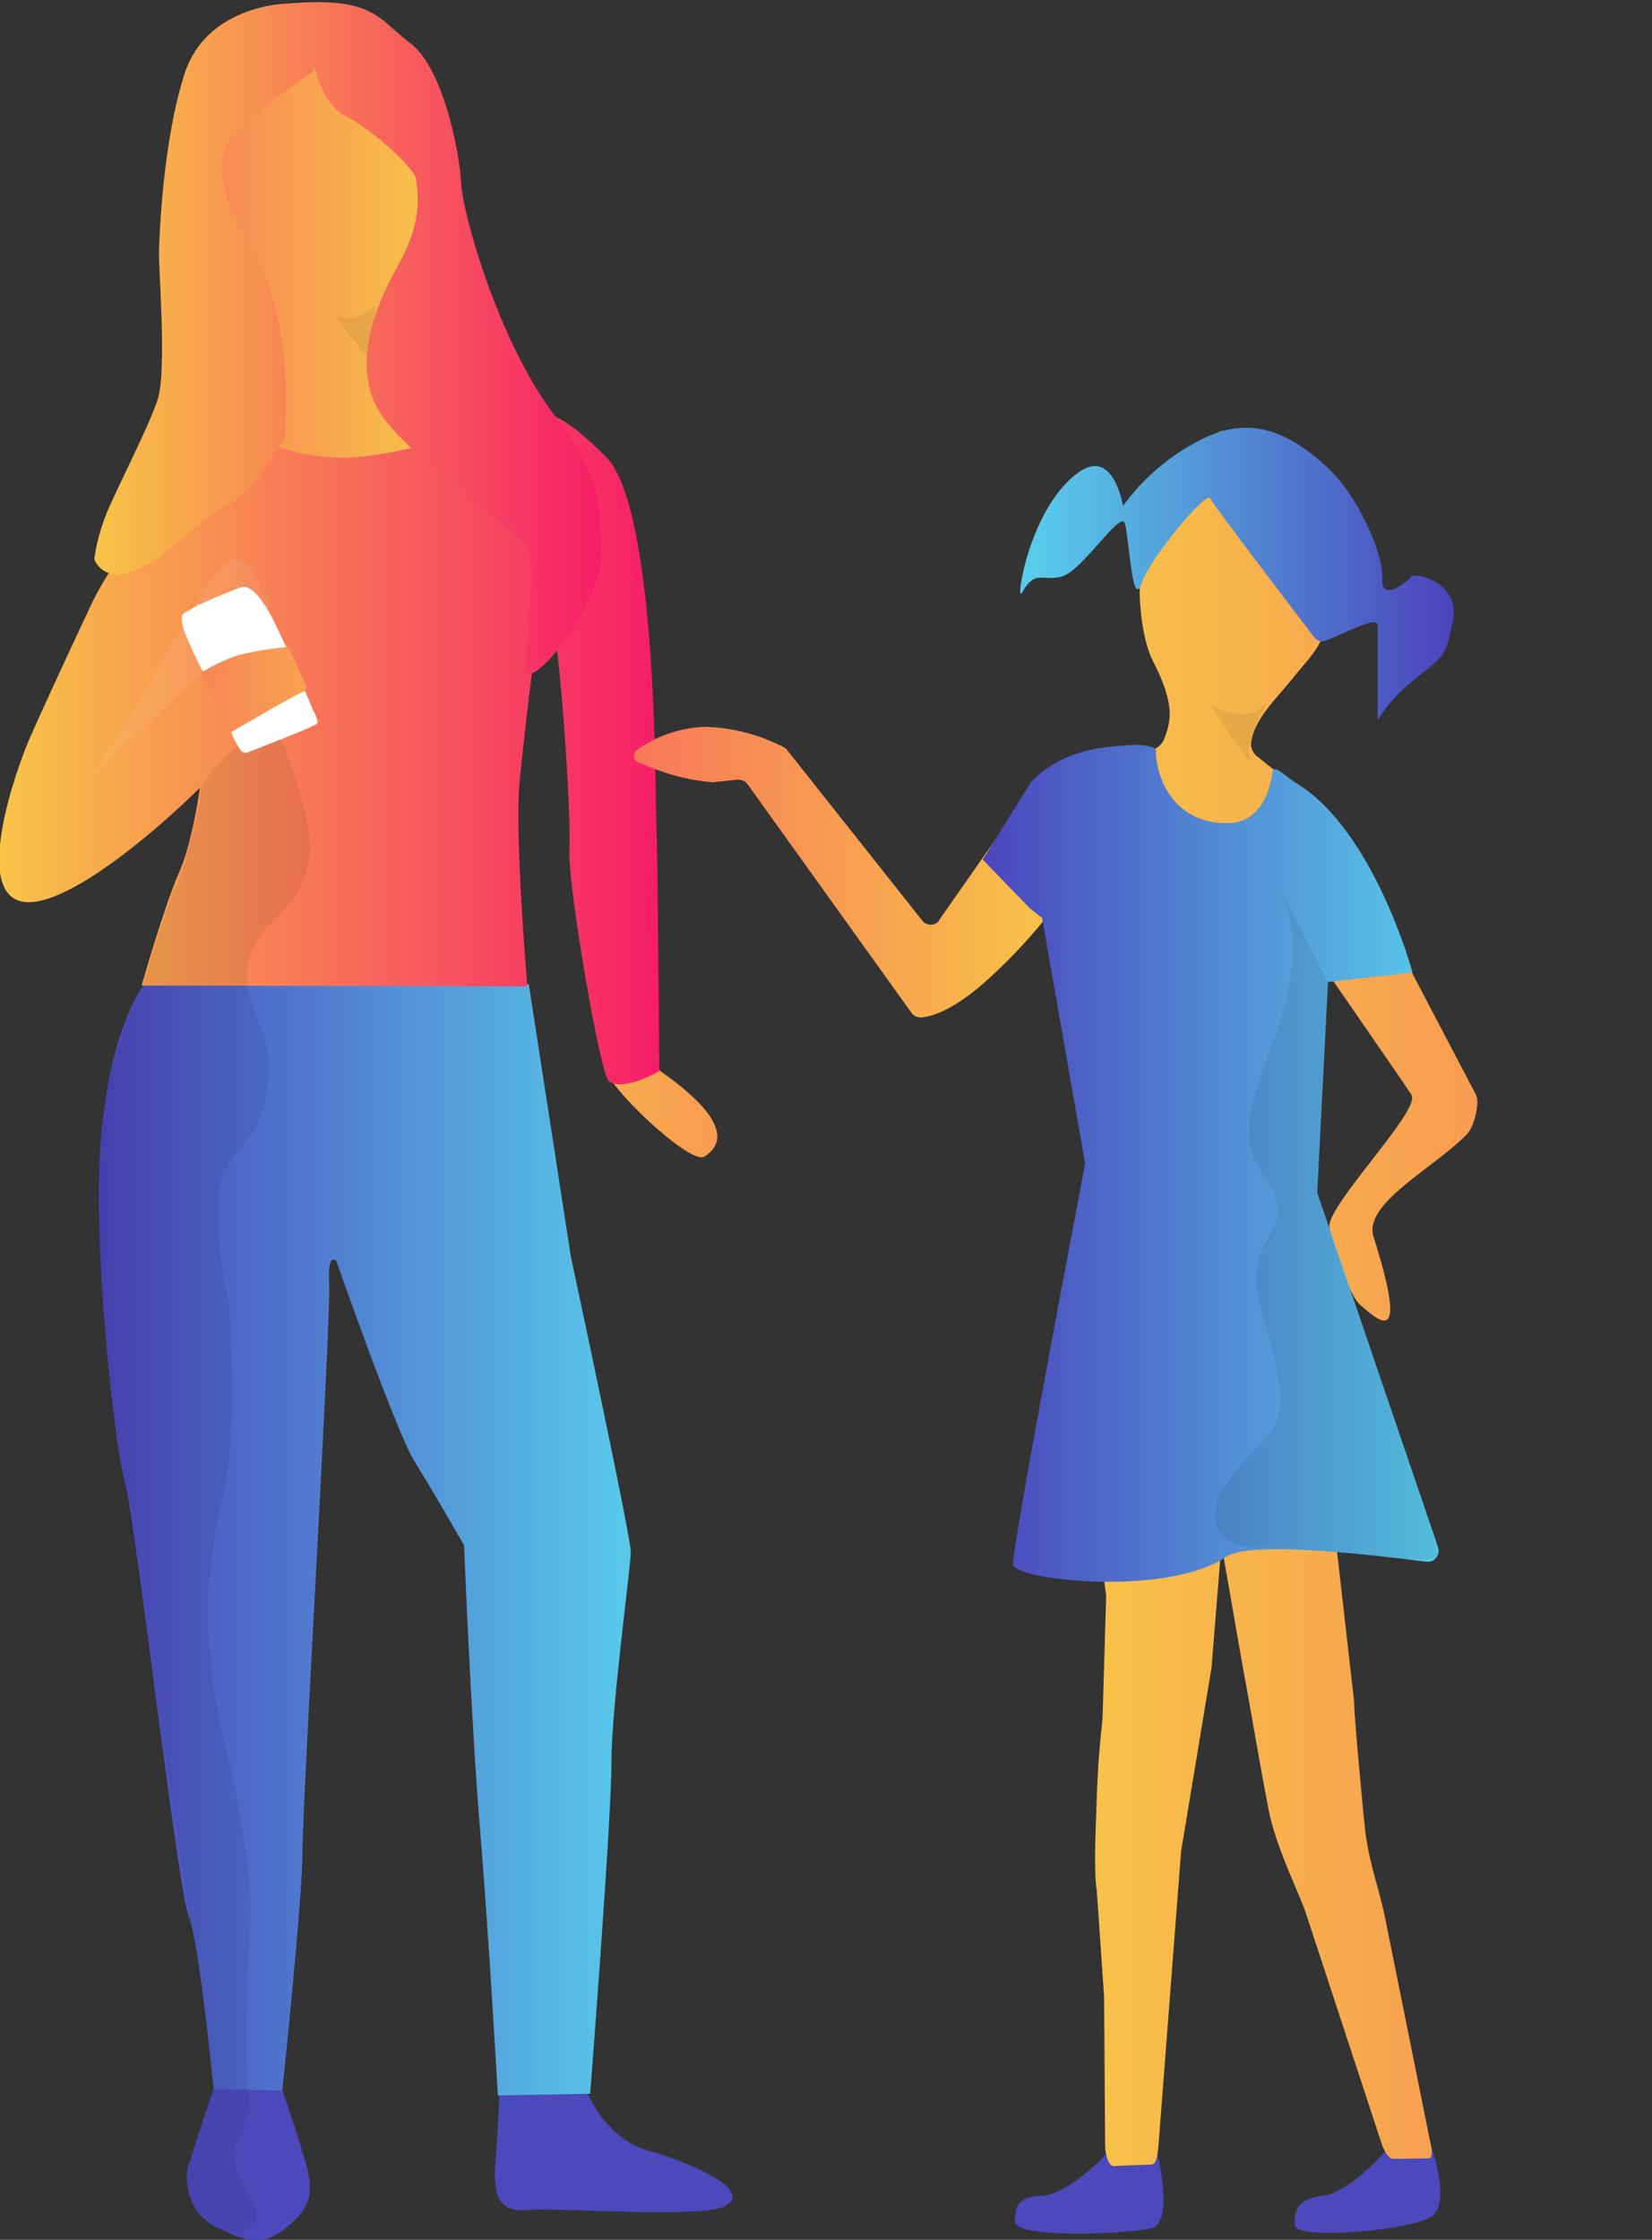 <svg width="245" height="332" viewBox="0 0 245 332" fill="none" xmlns="http://www.w3.org/2000/svg">
<rect x="0" y="0" width="245" height="332" fill="#333333" stroke="none"/>
<g clip-path="url(#clip0_509_28)">
<path d="M41.147 307.654L31.685 309.576C31.685 309.576 29.391 316.239 28.316 319.827C28.244 320.019 28.029 320.66 27.886 321.044C27.743 321.685 27.671 322.262 27.671 322.902C27.886 326.106 29.248 328.861 32.402 330.27C35.914 331.872 38.639 333.346 42.366 330.27C46.094 327.195 46.739 325.273 45.162 319.955C43.585 314.638 41.147 307.718 41.147 307.654Z" fill="#4B49BB"/>
<path d="M96.057 318.738C89.677 316.944 86.953 309.897 86.953 309.897L74.122 309.32C74.122 309.32 73.835 316.496 73.476 320.404C73.046 325.594 74.122 327.9 77.993 327.58C83.154 327.195 104.229 328.861 107.526 327.003C111.97 324.633 102.078 320.404 96.057 318.738Z" fill="#4B49BB"/>
<path d="M21.362 145.947C21.362 145.947 16.559 151.841 15.054 167.73C13.549 183.619 16.918 213.795 18.495 219.625C20.072 225.455 26.38 279.977 27.957 283.949C29.534 287.921 31.684 309.64 31.684 309.64L41.864 309.897C41.864 309.897 44.874 281.579 44.874 274.083C44.874 266.587 49.104 195.664 48.817 190.474C48.53 185.285 49.892 186.95 49.892 186.95C49.892 186.95 58.781 212.321 61.433 216.55C64.085 220.778 68.817 229.043 68.817 229.043C68.817 229.043 69.892 255.631 71.182 271.007C72.472 286.384 73.834 310.601 73.834 310.601L87.526 310.345C87.526 310.345 90.68 269.854 90.68 261.333C90.68 252.812 93.547 232.375 93.547 230.004C93.547 227.633 84.659 186.246 84.659 186.246L78.422 145.883L21.362 145.947Z" fill="url(#paint0_linear_509_28)"/>
<path d="M37.491 12.301C32.831 13.838 26.882 34.532 26.882 34.532L26.81 34.468L24.23 36.775L25.305 41.131L29.821 109.363L53.19 104.879L73.619 85.53L86.379 90.912C86.379 90.912 87.383 115.706 87.526 117.052C87.669 118.397 89.82 155.877 89.82 158.311C89.892 160.938 102.364 172.727 104.443 171.445C110.608 167.601 100.357 160.49 97.92 158.76C96.487 157.735 93.404 122.882 93.189 118.781C92.974 114.681 100.286 104.238 87.598 90.463C78.35 80.405 73.333 54.585 65.591 25.242C61.505 9.994 59.068 5.445 55.053 5.445C51.398 5.445 46.38 9.353 37.491 12.301Z" fill="url(#paint1_linear_509_28)"/>
<path d="M33.548 70.411C33.477 70.603 24.66 74.319 20.86 78.483C17.061 82.648 13.979 88.67 13.979 88.67C13.979 88.67 8.387 100.459 4.517 109.172C2.438 113.849 -4.372 133.005 3.8 133.71C11.541 134.351 28.674 118.077 31.326 115.002L34.265 109.108C34.48 108.339 29.677 100.395 29.821 99.69C29.964 98.537 41.147 92.707 42.867 96.166C43.441 97.319 44.946 100.651 45.376 101.676C46.451 104.175 30.179 109.044 30.179 111.286C30.179 114.041 28.817 124.228 26.595 129.225C24.373 134.222 21.004 146.075 21.004 146.075L78.207 146.203C78.207 146.203 76.272 123.459 77.06 115.899C77.06 115.899 79.498 91.105 80.931 88.67C82.365 86.236 84.802 119.295 84.444 126.086C84.157 130.827 88.96 159.273 90.322 160.298C92.544 161.836 97.777 158.761 97.777 158.761C97.777 158.761 97.562 127.559 97.347 122.37C97.132 117.18 97.49 75.216 89.82 67.656C82.15 60.096 80.071 60.288 73.691 62.274C67.311 64.26 64.157 66.182 55.483 67.464C50.179 68.297 44.659 67.656 39.713 65.734C41.075 61.313 38.208 68.809 38.566 66.759" fill="url(#paint2_linear_509_28)"/>
<path d="M42.008 0.577C42.008 0.577 30.61 0.961 27.384 10.892C24.159 20.822 23.657 34.789 23.585 36.967C23.442 39.274 24.804 54.906 23.37 59.263C22.08 63.107 18.424 70.218 16.202 75.152C15.341 77.074 14.696 79.124 14.266 81.174L13.979 82.84C14.553 84.57 16.632 85.595 18.639 85.018C18.782 84.954 18.926 84.954 18.997 84.89C20.144 84.442 21.22 83.929 22.295 83.352C25.736 81.494 30.108 76.561 33.549 75.023C37.205 73.422 41.363 65.99 41.936 65.413C42.51 64.837 42.294 62.979 42.366 61.185C42.725 51.895 40.789 43.374 38.352 38.889C35.915 34.404 30.323 25.627 34.194 20.566C38.065 15.504 46.165 11.468 46.524 10.251C46.882 9.034 47.097 15.12 51.398 17.298C55.699 19.477 61.721 25.307 61.721 26.588C61.721 27.869 63.154 32.034 59.068 39.274C54.982 46.513 51.757 55.739 57.42 62.658C63.083 69.578 77.348 79.188 78.351 81.366C79.355 83.545 78.351 93.219 77.993 98.665C77.634 104.11 89.534 89.375 89.104 82.263C88.674 75.152 90.107 72.076 82.007 61.249C73.907 50.421 68.602 31.714 68.387 27.165C68.172 22.616 65.735 10.059 60.861 6.407C56.703 3.332 55.771 0.32 47.097 0.32C45.377 0.32 43.657 0.448 42.008 0.577Z" fill="url(#paint3_linear_509_28)"/>
<g opacity="0.07">
<path d="M37.635 95.846C35.915 96.487 34.266 97.191 32.689 98.024L30.968 98.793C30.968 98.793 12.761 115.771 13.549 114.874C17.062 110.966 27.958 90.208 31.613 85.403C35.484 80.406 37.635 82.392 41.864 95.654" fill="white"/>
</g>
<g opacity="0.07">
<path d="M36.775 309.512C36.847 309.704 36.847 309.896 36.847 310.089C36.918 311.498 36.847 315.022 35.126 317.264C32.976 320.211 38.065 326.682 38.065 328.284C38.065 329.886 35.7 331.359 34.051 330.911C32.402 330.462 25.521 327.002 28.245 319.571C29.32 316.559 29.965 313.933 30.61 312.267C30.969 311.434 31.255 310.601 31.542 309.768C31.614 309.384 31.614 308.999 31.614 308.615C31.542 308.102 31.542 307.526 31.47 306.949C31.112 304.066 17.492 214.179 16.99 210.719C16.56 207.644 14.553 188.616 14.768 177.468C14.625 176.507 14.625 175.546 14.697 174.649C14.697 174.393 14.84 173.304 14.768 172.855C14.84 171.83 14.912 170.805 15.055 169.78C14.84 168.947 14.983 168.947 15.055 167.602C15.127 166.256 15.055 165.487 15.198 164.654C16.56 157.094 19.643 148.509 21.148 146.075L21.578 144.729C21.578 144.729 25.019 133.325 26.166 131.211C27.169 129.289 30.037 119.23 29.75 117.116C29.607 115.963 34.194 111.478 34.194 111.478L35.126 110.773C35.556 110.709 36.058 110.773 36.488 110.901C37.492 111.286 41.363 108.275 42.008 110.197C46.596 123.331 48.459 128.904 40.359 136.721C32.259 144.537 39.714 151.52 39.857 157.03C40.216 170.613 32.832 169.139 32.402 177.596C31.972 186.053 34.051 192.14 34.194 196.56C34.553 211.104 34.338 213.987 33.478 219.689C32.617 225.391 28.245 236.218 33.119 257.489C37.994 278.759 37.277 280.681 36.775 292.726C36.273 304.771 36.775 309.512 36.775 309.512Z" fill="black"/>
</g>
<path d="M29.248 89.759L29.392 89.695C29.965 89.439 33.334 87.901 35.7 87.068C38.352 86.107 41.578 94.18 42.367 95.782C42.438 95.91 42.438 95.91 41.865 95.974C39.929 96.166 37.994 96.486 36.13 96.935C33.406 97.511 30.324 99.434 30.18 99.498C30.037 99.562 29.248 98.024 27.671 94.436C27.313 93.603 26.524 91.425 27.241 90.912L29.248 89.759Z" fill="white"/>
<path opacity="0.07" d="M49.821 46.898C51.542 47.475 53.549 47.09 54.839 45.873C57.133 43.823 53.979 50.934 54.481 52.536C54.983 54.138 49.821 46.898 49.821 46.898Z" fill="black"/>
<path d="M34.266 108.532C34.266 108.532 45.09 102.189 45.233 102.445C45.52 103.022 46.452 105.328 46.452 105.328C46.452 105.328 47.312 106.802 47.025 107.25C46.739 107.699 36.488 111.607 36.488 111.607C36.058 111.543 35.699 111.351 35.556 111.03C35.054 110.261 34.624 109.428 34.266 108.532Z" fill="white"/>
</g>
<g clip-path="url(#clip1_509_28)">
<path d="M164.046 319.311C164.046 319.311 158.576 325.236 154.474 325.464C150.979 325.616 150.523 326.984 150.523 329.339C150.523 331.694 165.717 331.238 170.656 330.326C174.15 329.718 171.719 319.462 171.719 319.462L164.046 319.311Z" fill="#4B49BB"/>
<path d="M212.287 318.247L205.374 318.931C205.374 318.931 200.208 324.932 196.182 325.464C192.687 325.92 191.851 327.439 192.003 329.795C192.155 332.15 209.324 330.554 212.287 328.579C215.25 326.604 212.287 318.247 212.287 318.247Z" fill="#4B49BB"/>
<path d="M198.612 80.308C197.245 95.73 195.878 95.35 191.547 100.744C189.42 103.403 185.925 106.67 185.546 110.089C185.47 110.848 185.773 111.532 186.381 112.064L190.939 115.71L192.839 117.154C192.991 117.306 193.143 117.458 193.219 117.61L209.02 143.515L209.096 143.591L218.896 162.28C219.504 163.42 218.593 166.99 217.681 167.978C212.971 172.992 202.107 178.31 203.702 183.324C208.944 199.885 204.69 196.011 201.651 193.352C200.056 191.908 197.929 185.071 197.169 182.032C196.409 178.993 210.844 164.559 209.324 162.28C207.957 160.153 197.245 144.731 195.574 142.3C195.422 142.072 195.27 141.92 194.966 141.768L184.862 136.526C184.102 136.146 183.115 136.45 182.735 137.21C182.583 137.514 182.507 137.818 182.583 138.198L198.081 228.07V228.146L200.816 252.153C200.816 252.153 200.816 252.229 200.816 252.305C200.892 255.191 202.183 268.866 202.487 271.601C203.247 277.071 204.538 279.73 205.526 284.82L211.907 316.499C212.059 317.411 212.819 319.766 211.907 319.918L206.665 319.994C205.906 320.07 205.146 318.551 204.918 317.791L193.75 283.832C192.991 281.249 189.192 273.88 188.129 268.182C186.609 260.357 185.166 251.469 184.482 248.05L181.215 229.362C181.139 228.754 181.367 228.07 181.899 227.766L190.484 222.296C191.167 221.917 191.395 221.081 191.091 220.321L181.595 197.454C181.215 196.619 180.304 196.315 179.468 196.619C178.86 196.922 178.48 197.53 178.556 198.214L181.367 225.943C181.367 226.019 181.367 226.171 181.367 226.247L179.696 246.911C179.696 246.987 179.696 246.987 179.696 247.063L175.138 274.564C175.138 274.64 175.138 274.64 175.138 274.716L171.795 318.171C171.719 319.006 171.567 320.83 170.807 320.83L165.186 321.058C164.274 321.058 163.894 319.006 163.894 318.095L163.742 296.063V295.987L162.679 280.565C162.679 280.565 162.679 280.49 162.679 280.414C162.147 277.299 162.527 270.613 162.679 265.903C162.907 259.446 163.438 255.799 163.514 254.66L164.046 236.655C164.046 236.579 164.046 236.503 164.046 236.427L161.235 216.447C161.235 216.371 161.235 216.295 161.235 216.219V132.652C161.235 131.74 160.551 131.056 159.64 131.056C159.108 131.056 158.652 131.284 158.348 131.74C154.626 137.058 150.22 141.996 145.281 146.25C140.723 150.049 137.912 150.733 136.545 150.809C136.013 150.809 135.481 150.581 135.177 150.125L110.867 116.242C110.563 115.786 109.955 115.558 109.424 115.558L105.777 115.938C105.701 115.938 105.549 115.938 105.473 115.938C99.851 115.407 96.661 113.735 94.761 113.051C94.154 112.824 93.85 112.216 94.078 111.684C94.154 111.456 94.305 111.304 94.457 111.152C97.344 109.101 100.839 107.885 104.41 107.734C108.512 107.81 112.614 108.873 116.261 110.772C116.413 110.848 116.641 111 116.717 111.152L136.773 136.45C137.305 137.134 138.292 137.286 138.976 136.754C139.128 136.678 139.204 136.526 139.28 136.374L147.257 124.979C147.409 124.751 147.561 124.599 147.788 124.523L171.339 111C171.947 110.62 172.479 110.089 172.707 109.405C173.542 107.05 174.454 104.695 170.959 97.933C168.528 93.223 165.869 74.383 180 64.507C182.887 62.455 181.443 66.026 183.874 66.026C193.219 66.026 196.789 76.51 196.789 76.51" fill="url(#paint4_linear_509_28)"/>
<path d="M171.415 111.228C171.415 115.027 173.846 122.016 181.975 122.016C187.217 122.016 188.432 116.622 188.736 114.419C188.888 113.128 190.939 115.331 192.155 116.014C203.778 123.004 209.476 144.123 209.476 144.123L196.941 145.567L195.346 176.79L213.275 229.362C213.579 230.197 213.123 231.109 212.287 231.413C212.059 231.489 211.831 231.489 211.527 231.489C204.538 230.577 185.394 228.298 181.899 230.729C172.935 236.807 150.22 234.148 150.22 231.869C150.22 228.526 160.931 172.46 160.931 172.46L154.55 136.07L152.727 134.627L145.737 127.41L152.803 116.09C155.31 113.203 159.108 111.532 162.907 110.924C164.806 110.62 166.781 110.469 168.68 110.393C170.276 110.545 171.415 110.696 171.415 111.228Z" fill="url(#paint5_linear_509_28)"/>
<path d="M196.561 94.971C195.953 95.198 195.269 94.971 194.89 94.439C191.927 90.564 179.923 74.838 179.468 73.851C178.936 72.711 170.655 82.588 169.364 86.31C167.844 90.792 167.464 79.245 166.781 77.498C166.097 75.75 160.399 84.715 157.436 85.474C154.473 86.234 153.562 84.335 151.587 87.829C150.447 89.957 152.65 74.838 160.247 69.825C165.185 66.558 166.553 74.99 166.553 74.99C169.364 71.116 173.01 67.925 177.189 65.646C183.266 62.303 189.116 62.076 196.865 69.293C201.347 73.471 205.146 81.828 204.994 85.702C204.842 89.425 208.64 86.234 209.324 85.474C210.008 84.715 216.617 86.462 215.477 92.008C214.338 97.554 214.11 97.25 210.008 100.516C207.728 102.264 205.753 104.391 204.31 106.746V92.692C204.234 91.172 199.828 93.755 196.561 94.971Z" fill="url(#paint6_linear_509_28)"/>
<path opacity="0.07" d="M179.468 104.391C179.468 104.391 184.938 107.81 187.673 104.239C189.42 101.884 184.482 109.177 185.317 112.064C186.153 114.951 179.468 104.391 179.468 104.391Z" fill="black"/>
<path opacity="0.07" d="M189.952 131.893L196.865 145.567L195.269 176.791L213.198 229.362C213.198 229.362 216.921 232.021 206.437 230.882C195.953 229.742 189.192 229.362 185.849 229.362C182.506 229.362 174.606 226.02 186.609 214.396C191.471 209.686 190.331 206.115 186.989 193.808C183.646 181.501 194.13 183.704 186.989 173.524C179.848 163.344 197.093 149.138 189.952 131.893Z" fill="black"/>
</g>
<defs>
<linearGradient id="paint0_linear_509_28" x1="14.676" y1="228.242" x2="93.547" y2="228.242" gradientUnits="userSpaceOnUse">
<stop stop-color="#4B45BD"/>
<stop offset="1" stop-color="#58CAEA"/>
</linearGradient>
<linearGradient id="paint1_linear_509_28" x1="24.23" y1="88.494" x2="106.387" y2="88.494" gradientUnits="userSpaceOnUse">
<stop stop-color="#F87B58"/>
<stop offset="0.5" stop-color="#F8C548"/>
<stop offset="1" stop-color="#F89C51"/>
</linearGradient>
<linearGradient id="paint2_linear_509_28" x1="-0.121" y1="110.916" x2="97.777" y2="110.916" gradientUnits="userSpaceOnUse">
<stop stop-color="#F8C547"/>
<stop offset="1" stop-color="#F71D69"/>
</linearGradient>
<linearGradient id="paint3_linear_509_28" x1="13.979" y1="50.084" x2="89.115" y2="50.084" gradientUnits="userSpaceOnUse">
<stop stop-color="#F8C547"/>
<stop offset="1" stop-color="#F71D69"/>
</linearGradient>
<linearGradient id="paint4_linear_509_28" x1="94.002" y1="192.464" x2="219.093" y2="192.464" gradientUnits="userSpaceOnUse">
<stop offset="0.02" stop-color="#F87B58"/>
<stop offset="0.51" stop-color="#F8C548"/>
<stop offset="1" stop-color="#F89C51"/>
</linearGradient>
<linearGradient id="paint5_linear_509_28" x1="145.737" y1="172.425" x2="213.369" y2="172.425" gradientUnits="userSpaceOnUse">
<stop stop-color="#4B45BD"/>
<stop offset="1" stop-color="#58CAEA"/>
</linearGradient>
<linearGradient id="paint6_linear_509_28" x1="214.731" y1="85.075" x2="154.014" y2="85.075" gradientUnits="userSpaceOnUse">
<stop stop-color="#4B45BD"/>
<stop offset="1" stop-color="#58CAEA"/>
</linearGradient>
<clipPath id="clip0_509_28">
<rect width="120" height="332" fill="white"/>
</clipPath>
<clipPath id="clip1_509_28">
<rect width="150.5" height="269.086" fill="white" transform="translate(94 62)"/>
</clipPath>
</defs>
</svg>
